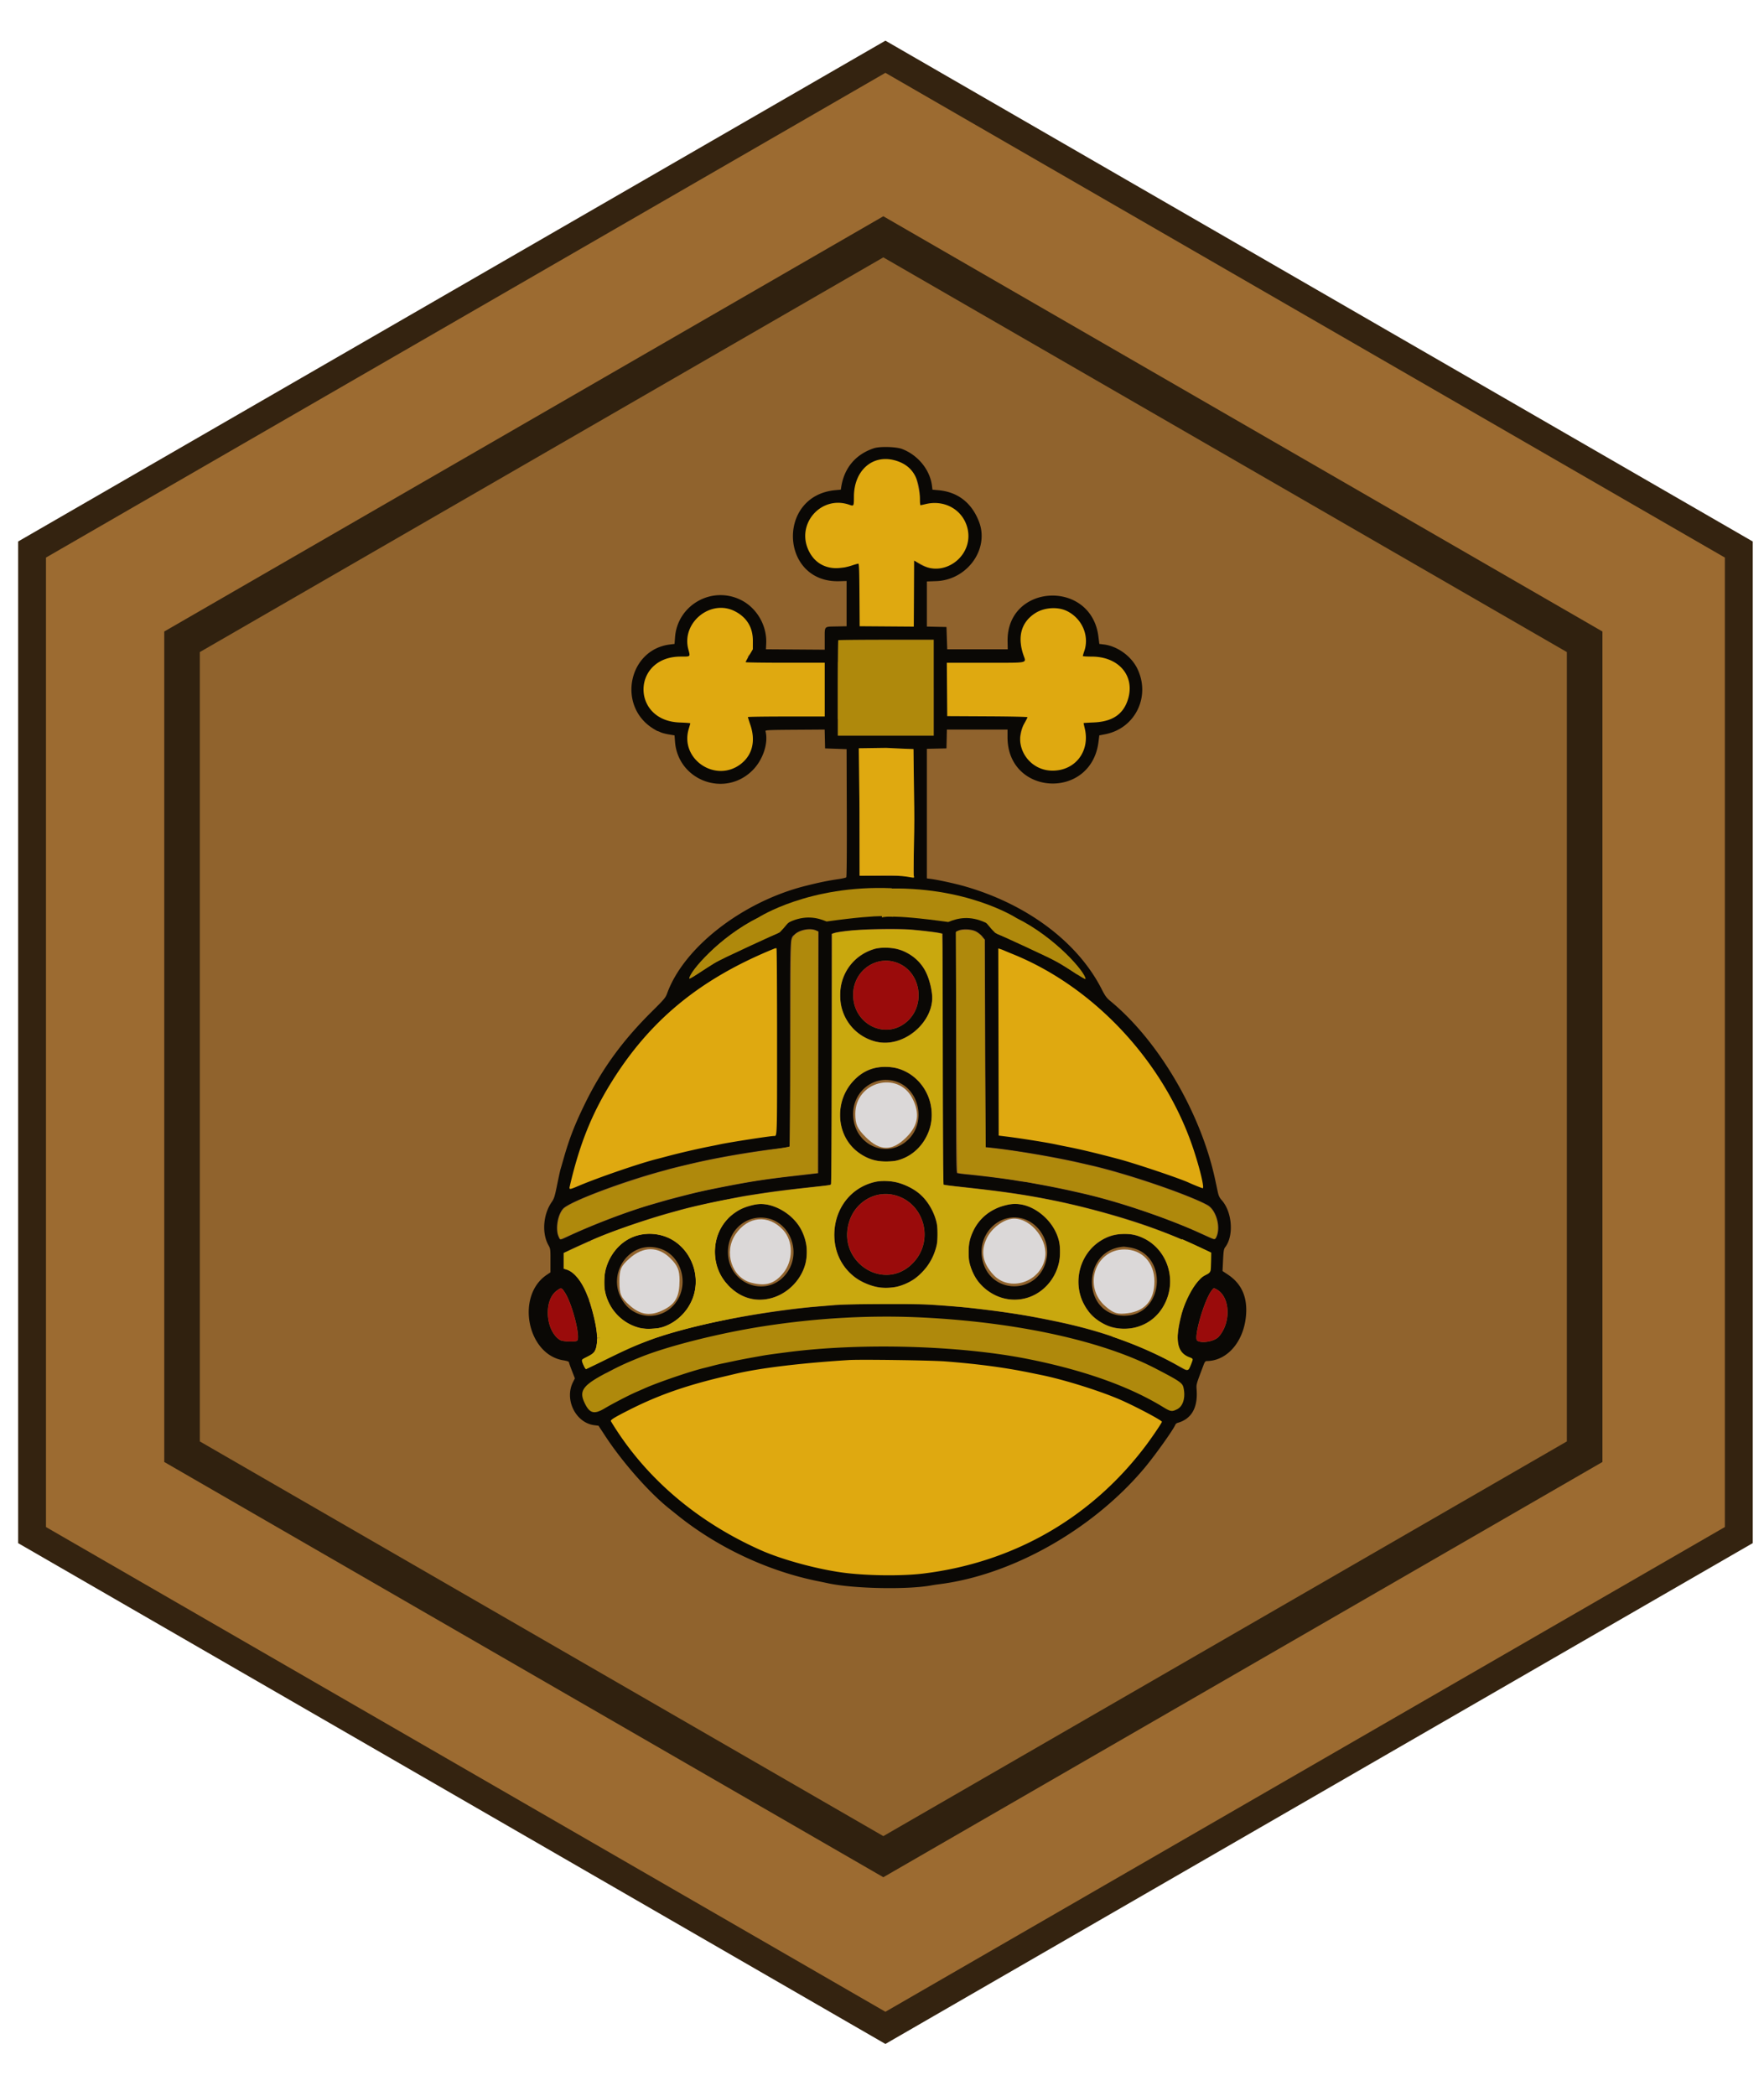 <svg height="135.417" width="113.979" xmlns="http://www.w3.org/2000/svg"><path d="m-366.506-110.11h218.921v195.815h-218.921z" fill="none"/><path d="m-451.215-231.888h361.335v516.49h-361.335z" fill="none"/><path d="m55.556 127.881-55.139-31.834v-63.67l55.139-31.835 55.14 31.835v63.669z" fill="#9c6b31" stroke="#342310" stroke-width="1.8" transform="translate(1.654 3.124)"/><path d="m55.422 116.822-45.313-26.162v-52.323l45.313-26.162 45.314 26.162v52.323z" fill="#010101" fill-opacity=".076" stroke="#30210f" stroke-width="2.3" transform="translate(1.654 3.124)"/><g transform="matrix(.797 0 0 .797 107.067 12.274)"><path d="m-87.235 98.847c-.43-1.128-.496-2.52 2.131-2.968 3.414-2.088 9.158-3.911 15.341-4.87 3.568-.552 12.018-.467 15.88.16 6.128.997 11.152 2.697 14.472 4.9 1.286.854 1.55 1.17 1.614 1.937.147 1.75-.43 1.81-2.937.305-14.032-4.07-13.739-3.903-22.313-4.474 0 0-19.25 3.273-21.516 4.75-1.929 1.258-2.279 1.292-2.672.26z" fill="#af890c" stroke-linecap="round" stroke-linejoin="round" stroke-width=".476"/><path d="m-66.42 40.342v-3.892h7.785v7.786h-7.784z" fill="#af890c" stroke-linecap="round" stroke-linejoin="round" stroke-width=".441"/><path d="m-64.343 35.982c-.391-.107-.477-.555-.542-2.843-.064-2.248-.147-2.698-.483-2.611-.224.058-.935.12-1.58.14-.974.03-1.287-.099-1.827-.75-.919-1.106-1.081-2.04-.554-3.186.53-1.152 1.905-1.854 3.131-1.6.794.165.83.132.83-.775.002-1.102.8-2.593 1.638-3.058 1.25-.693 3.344.365 3.639 1.839l.284 1.413c.107.533.3.707.744.67 1.368-.113 1.9.054 2.652.833 2.047 2.12-.416 5.746-2.997 4.412l-.815-.42v6.126l-1.828-.032c-1.005-.018-2.037-.09-2.292-.16z" fill="#dfa910" stroke-linecap="round" stroke-linejoin="round" stroke-width=".469"/><path d="m-50.946 46.61c-.724-.692-.843-.987-.737-1.84.069-.557.224-1.229.345-1.491.202-.44-.066-.477-3.517-.477h-3.736v-4.632h7.167l-.195-1.49c-.184-1.408-.147-1.534.67-2.316 1.219-1.165 2.878-1.166 4.094-.003.744.711.848.987.762 2.018l-.1 1.194 1.318.167c1.875.238 2.816 1.138 2.816 2.694 0 1.61-.883 2.53-2.674 2.787l-1.317.19v1.215c0 2.59-2.995 3.804-4.896 1.985z" fill="#dfa910" stroke-linecap="round" stroke-linejoin="round" stroke-width=".474"/><path d="m-77.72 46.87c-.837-.754-1.174-1.766-.92-2.754.154-.595.084-.683-.54-.683-1.88 0-3.504-1.33-3.504-2.868 0-1.53 1.624-2.867 3.482-2.867.629 0 .679-.085.54-.914-.44-2.646 2.732-4.316 4.705-2.477.651.607.817.997.817 1.923 0 .64-.127 1.238-.281 1.331-.838.504.047.683 3.369.683h3.649v4.643h-6.977l.157 1.486c.148 1.389.101 1.542-.7 2.322-1.115 1.085-2.707 1.158-3.797.175z" fill="#dfa910" stroke-linecap="round" stroke-linejoin="round" stroke-width=".471"/><path d="m-88.748 81.273c0-.658 1.555-4.935 2.387-6.566 3.131-6.136 8.777-11.26 14.956-13.573l.66-.247v15.98l-3.741.621c-4.01.667-8.882 1.954-12.206 3.225-1.131.432-2.056.684-2.056.56z" fill="#dfa910" stroke-linecap="round" stroke-linejoin="round" stroke-width=".46"/><path d="m-38.448 80.417c-2.975-1.143-7.684-2.383-11.44-3.013l-3.624-.607v-15.587l.99.41c5.53 2.284 10.601 6.902 13.635 12.413.848 1.542 2.553 6.077 2.553 6.792 0 .384-.112.362-2.114-.408z" fill="#dfa910" stroke-linecap="round" stroke-linejoin="round" stroke-width=".448"/><path d="m-66.325 112.606c-2.05-.363-5.092-1.322-6.856-2.16-3.912-1.86-8.217-5.529-10.759-9.17l-1.216-1.744 1.629-.86c5.613-2.963 12.291-4.291 21.476-4.27 6.169.014 9.897.434 14.164 1.596 3.868 1.053 8.393 3.083 8.388 3.761-.005.54-2.561 3.86-4.243 5.508-3.826 3.75-8.388 6.166-13.605 7.204-2.149.427-6.927.499-8.978.135z" fill="#dfa910" stroke-linecap="round" stroke-linejoin="round" stroke-width=".449"/><path d="m-63.492 20.935c-1.477.492-2.4 1.586-2.645 3.131l-.035.225-.446.041c-4.783.445-4.476 7.518.32 7.379l.595-.017v3.668l-.838.017c-1.007.021-.935-.058-.936 1.027v.857l-2.383-.017-2.382-.016.022-.475c.066-1.462-.773-2.897-2.067-3.531-2.354-1.155-5.125.42-5.324 3.026l-.041.544-.374.046c-3.36.417-4.288 4.966-1.388 6.798.195.123.373.224.395.224s.131.043.243.096c.11.053.41.13.663.173l.461.077.037.498c.237 3.164 4.04 4.576 6.287 2.334.849-.847 1.302-2.22 1.049-3.178-.022-.082.279-.096 2.386-.11l2.411-.016.018.763.017.764.872.031.872.031.016 5.165c.01 3.225-.007 5.188-.044 5.225-.032.033-.306.095-.607.14-.868.126-1.526.26-2.677.548-5.102 1.276-9.87 4.967-11.228 8.694-.138.377-.222.478-1.246 1.494-2.388 2.37-4.044 4.648-5.412 7.442-.842 1.72-1.273 2.828-1.744 4.483-.108.377-.221.77-.253.872-.031.103-.154.668-.274 1.256-.192.949-.242 1.106-.444 1.4-.692 1.006-.804 2.52-.257 3.49.158.28.164.329.162 1.245l-.001.954-.312.211c-2.506 1.7-1.573 6.453 1.358 6.92.272.044.452.102.452.148 0 .041.108.354.241.694l.242.62-.153.303c-.715 1.416.216 3.302 1.725 3.493l.342.043.556.847c1.395 2.126 3.57 4.592 5.18 5.871l.622.5c3.255 2.63 7.349 4.558 11.42 5.38.292.059.642.131.78.162 2.02.448 6.418.546 8.406.186.171-.031.451-.074.623-.095 5.913-.732 12.452-4.416 16.634-9.373.847-1.003 2.399-3.175 2.549-3.568.021-.055.1-.118.173-.139 1.12-.31 1.645-1.208 1.551-2.651-.032-.506-.068-.375.556-2.033.096-.256.152-.327.258-.328 1.72-.014 3.089-1.678 3.2-3.891.07-1.384-.418-2.41-1.48-3.116l-.437-.29.043-.882c.039-.78.06-.902.185-1.067.698-.925.556-2.829-.283-3.781-.199-.227-.264-.367-.343-.74l-.198-.928c-1.157-5.415-4.581-11.256-8.488-14.479-.323-.266-.428-.41-.727-.996-1.937-3.794-6.045-6.87-11.107-8.316-.773-.22-2.135-.517-2.725-.594l-.327-.042v-10.504l.794-.018.794-.017.018-.763.017-.763h4.916v.618c0 4.764 6.78 5.115 7.375.381l.066-.527.499-.098c2.434-.483 3.687-3.087 2.57-5.339-.497-1-1.61-1.798-2.694-1.932l-.373-.046-.074-.592c-.582-4.676-7.452-4.307-7.364.395l.012.633h-4.905l-.032-.903-.03-.903-.795-.017-.794-.018v-3.657l.763-.028c2.511-.092 4.315-2.597 3.465-4.81-.593-1.544-1.72-2.418-3.301-2.559l-.475-.042-.036-.3c-.153-1.294-1.12-2.493-2.415-2.995-.488-.189-1.81-.225-2.297-.063m1.665.97c1.415.378 2.068 1.397 2.07 3.228 0 .232.022.42.048.419.025-.002.214-.043.42-.093 1.504-.363 2.943.43 3.354 1.848.658 2.27-1.84 4.231-3.839 3.013l-.45-.275-.015 2.675-.017 2.674-2.194-.016-2.194-.016-.017-2.538c-.012-1.968-.033-2.537-.093-2.536-.043.001-.28.069-.528.151-1.6.53-2.897.074-3.51-1.235-1.014-2.169 1.05-4.477 3.303-3.691.375.131.377.127.379-.663.005-2.093 1.487-3.422 3.283-2.944m-12.942 12.237c.97.493 1.47 1.313 1.466 2.402l-.002.685-.293.498c-.161.274-.293.52-.293.545 0 .026 1.442.047 3.206.047h3.207v4.359h-3.113c-1.713 0-3.114.02-3.114.046s.09.313.2.639c.442 1.298.16 2.442-.778 3.165-2.044 1.573-4.965-.404-4.217-2.854.068-.223.124-.422.124-.444 0-.02-.385-.051-.856-.067-3.969-.132-3.887-5.343.085-5.343.812 0 .777.034.61-.594-.57-2.146 1.799-4.086 3.768-3.084m26.938-.01c1.216.608 1.816 1.99 1.403 3.227a4.197 4.197 0 0 0 -.125.415c0 .025.328.047.73.047 2.175.002 3.502 1.547 2.943 3.425-.37 1.24-1.258 1.848-2.787 1.912-.454.019-.825.043-.825.053s.045.21.1.444c.435 1.845-.772 3.416-2.622 3.411-1.992-.004-3.262-2.127-2.286-3.82.144-.25.262-.48.262-.511 0-.033-1.37-.063-3.254-.072l-3.253-.017-.017-2.163-.016-2.164h3.147c3.605 0 3.293.067 3.051-.662-.492-1.482-.148-2.652.99-3.37.723-.457 1.823-.524 2.559-.155m-10.804 6.21v3.892h-7.784v-3.85c0-2.118.018-3.87.041-3.892.023-.023 1.775-.042 3.892-.042h3.85v3.892m-1.634 10.12.017 5.137-2.196-.008-2.195-.008-.016-5.067c-.01-2.787-.003-5.103.013-5.146.024-.062.497-.075 2.196-.062l2.166.016zm.085 6.261c4.164.448 7.809 1.907 10.735 4.296.677.553 2.172 2.07 2.357 2.391l.116.201-.24-.158c-1.543-1.019-3.673-2.132-5.253-2.746-.497-.193-.95-.37-1.005-.394-.056-.024-.238-.221-.405-.439-.777-1.015-2.178-1.297-3.454-.696-.134.062-.32.053-1.028-.05-1.738-.252-2.28-.29-4.103-.288-1.798.002-2.33.04-4.033.282-.792.113-.871.115-1.05.023-1.158-.6-2.709-.222-3.442.836-.152.218-.25.273-.96.537-.434.161-.874.33-.977.376-.637.281-.987.44-1.4.64a30.202 30.202 0 0 0 -3.199 1.83c-1.03.687-1.083.703-.752.227 2.623-3.774 7.443-6.234 13.509-6.894.876-.095 3.604-.08 4.584.026m-.567 3.203c.854.056 2.22.213 2.615.3l.218.049.016 10.145c.008 5.58.036 10.165.062 10.19s.467.09.98.144c3.624.382 5.448.643 7.847 1.122 2.17.434 4.938 1.17 7.06 1.88 1.585.53 3.556 1.319 5.036 2.018l.7.33v.416c0 .81-.048.98-.303 1.063-.714.235-1.524 1.664-2.026 3.573-.544 2.074-.379 3.144.54 3.482.342.127.336.104.16.576-.208.565-.185.561-.917.138-2.76-1.593-6.048-2.809-9.659-3.571a99.684 99.684 0 0 0 -2.677-.531 66.43 66.43 0 0 0 -2.958-.433l-1.557-.191c-.49-.06-1.202-.118-3.176-.259-1.297-.092-6.202-.092-7.441 0-1.6.118-2.493.194-3.083.263-7.493.872-13.117 2.42-17.042 4.69-.53.307-.507.31-.677-.075-.188-.423-.17-.46.287-.624.884-.318 1.037-1.311.52-3.394-.537-2.168-1.278-3.423-2.19-3.711l-.233-.074v-1.279l.42-.206c.231-.113.7-.33 1.043-.483l.872-.387c1.468-.653 4.51-1.707 6.383-2.212.222-.06.53-.145.685-.19.72-.206 2.212-.546 3.548-.81.6-.118 1.231-.242 1.402-.277a20.3 20.3 0 0 1 .748-.127l1.027-.157c1.116-.172 2.143-.297 4.577-.558.48-.052.907-.107.95-.122.062-.023.078-2.116.078-10.183v-10.152l.157-.06c.673-.256 4.128-.435 6.008-.312m-7.408.096.184.095-.015 9.79-.016 9.791-.654.076-1.526.175c-2.08.236-3.342.432-5.448.847-1.91.375-2.053.408-4.422 1.026-.085.023-.394.11-.685.195-.29.084-.655.19-.81.233-1.77.502-4.737 1.63-6.636 2.523-.795.374-.729.37-.869.059-.271-.602-.08-1.769.37-2.265.503-.552 4.706-2.151 7.976-3.035.137-.037.376-.103.53-.147.278-.08.737-.192 1.992-.489 1.945-.46 4.62-.925 6.881-1.196.514-.062.955-.142.98-.178.026-.036.047-3.8.047-8.366.001-9.114-.028-8.442.385-8.835.399-.378 1.287-.531 1.736-.299m12.936.066c.178.088.414.275.526.417l.204.258.031 8.409.031 8.41.156.015c2.09.21 5.487.783 7.628 1.284.206.049.57.133.81.187 2.84.646 7.773 2.327 9.388 3.2.688.371 1.097 1.725.763 2.525-.131.314-.151.316-.695.068l-.77-.35c-2.664-1.217-6.693-2.567-9.558-3.203l-.81-.182a74.604 74.604 0 0 0 -2.428-.491 62.612 62.612 0 0 1 -.84-.157 9.331 9.331 0 0 0 -.592-.094c-.172-.02-.452-.063-.623-.095-.615-.114-2.641-.368-3.97-.498-.37-.036-.712-.082-.763-.101-.082-.032-.093-1.207-.093-9.81v-9.772l.202-.088c.348-.151 1.03-.118 1.403.068m-16.115 8.898c0 8.027.011 7.692-.251 7.692-.314 0-3.676.522-4.42.686-.153.034-.564.118-.911.186-.848.166-2.38.521-3.26.757-.394.105-.8.212-.903.237-1.368.341-4.775 1.51-6.336 2.175-.76.323-.793.325-.723.023.773-3.322 1.737-5.753 3.278-8.267 3.148-5.136 7.245-8.518 13.308-10.987.069-.028.146-.039.172-.024.025.015.046 3.4.046 7.522m7.847-7.445c-3.657 1.16-3.635 6.35.03 7.45 2.286.685 4.999-1.583 4.667-3.903-.248-1.736-.946-2.774-2.269-3.373-.687-.311-1.753-.388-2.428-.174m10.555.101c.102.045.439.185.747.31 6.642 2.705 12.28 8.8 14.602 15.785.535 1.61.907 3.176.755 3.176-.052 0-.81-.304-1.097-.439-.731-.345-4.332-1.557-5.729-1.928-1.778-.472-3.103-.789-4.169-.997-.344-.068-.752-.15-.906-.185-.684-.15-2.913-.506-4.048-.644l-.591-.073-.016-7.586-.016-7.586.14.043c.078.023.225.079.328.124m-8.484 1.073c1.77.817 2.107 3.378.617 4.69-1.74 1.531-4.37.226-4.37-2.17 0-2.005 1.983-3.337 3.753-2.52m-1.82 8.426c-1.984.352-3.353 2.552-2.902 4.658.683 3.186 4.828 4.04 6.642 1.368 1.93-2.841-.414-6.618-3.74-6.026m1.415 1.08c2.005.534 2.64 3.328 1.088 4.78-1.745 1.632-4.432.358-4.435-2.103-.002-1.821 1.637-3.132 3.347-2.677m-1.48 8.172c-3.942.8-4.65 6.374-1.034 8.142 4.06 1.986 7.878-3.038 5.048-6.643-.891-1.136-2.62-1.782-4.014-1.499m1.37 1.05c2.457.516 3.4 3.595 1.677 5.468-2.352 2.555-6.358-.063-5.199-3.396.52-1.497 2.032-2.386 3.522-2.073m-11.24.815c-.82.198-1.113.322-1.632.69-1.905 1.347-2.105 4.235-.409 5.918 2.971 2.95 7.717-.686 5.873-4.5-.689-1.423-2.513-2.427-3.832-2.108m20.55 0c-.558.135-.735.195-1.09.374-2.596 1.307-2.839 5.026-.435 6.657 2.674 1.814 6.07-.374 5.725-3.69-.211-2.034-2.4-3.776-4.2-3.341m-19.53 1.083c1.842.35 2.756 2.642 1.71 4.287-1.464 2.3-4.883 1.21-4.877-1.555.003-1.757 1.5-3.048 3.167-2.732m20.613.005c1.36.313 2.303 1.766 2.068 3.184-.515 3.118-4.77 3.109-5.254-.012-.298-1.923 1.376-3.59 3.186-3.172m-30.6 1.302c-2.615.313-4.072 3.517-2.66 5.85 1.271 2.097 4 2.443 5.713.724 2.575-2.584.524-7.002-3.053-6.574m38.484.005c-2.48.328-3.959 3.11-2.898 5.451 1.303 2.874 5.294 2.944 6.669.118 1.346-2.768-.814-5.96-3.77-5.569m-37.087 1.185c1.681.59 2.299 2.882 1.178 4.37-1.036 1.374-3.072 1.41-4.117.072-1.73-2.214.347-5.353 2.939-4.442m37.984-.126c3.202.52 2.814 5.539-.43 5.539-3.458 0-3.52-5.343-.063-5.597.051-.003.273.022.493.058m-45.769 3.672c.614.95 1.308 3.764.963 3.905-.244.1-1.165.055-1.364-.066-1.171-.716-1.36-3.174-.305-3.98.398-.304.421-.3.706.141m52.802-.286c1.122.58 1.231 2.677.2 3.85-.33.378-1.355.57-1.746.328-.327-.202.544-3.26 1.158-4.064.178-.234.164-.23.388-.114m-23.561 2.308c7.606.408 14.37 1.907 18.65 4.13 1.938 1.007 2.164 1.162 2.249 1.542.179.8-.031 1.51-.52 1.753-.427.212-.521.196-1.168-.199-2.732-1.667-6.398-2.97-10.898-3.87-5.53-1.106-13.539-1.335-19.522-.558-1.244.162-1.677.222-2.024.284-1.33.237-1.847.335-2.366.448-.326.07-.727.155-.891.187-.165.032-.515.115-.779.185-.263.07-.59.154-.728.186-1.095.263-3.752 1.172-4.795 1.641a43.91 43.91 0 0 1 -.653.286c-.553.235-1.93.948-2.578 1.334-.84.501-1.205.417-1.596-.366-.546-1.09-.207-1.524 2.119-2.71.856-.436 1.304-.637 2.38-1.073 2.239-.906 6.452-1.963 10.012-2.511 4.463-.688 8.845-.918 13.108-.69m1.557 3.543c2.708.212 4.823.494 6.912.921l.895.183c1.915.39 4.931 1.341 6.546 2.065 1.279.573 3.239 1.618 3.239 1.727 0 .08-.794 1.255-1.323 1.956-4.4 5.835-10.717 9.458-18.044 10.349-1.631.198-4.248.182-6.165-.037-2.157-.247-5.183-1.054-7.009-1.869-5.232-2.336-9.407-5.93-12.13-10.443-.06-.1.261-.3 1.485-.92 2.375-1.203 4.655-1.999 7.877-2.748l.623-.148c1.925-.474 5.353-.896 9.31-1.144.932-.058 6.67.022 7.784.109" fill="#0a0805" fill-rule="evenodd" stroke-width=".156"/><g stroke-linecap="round" stroke-linejoin="round"><path d="m-38.529 88.007c0-1.633.004-2.97.01-2.97.021 0 1.09.49 1.715.785l.664.315-.012.679c-.007.405-.024.718-.042.776-.05.16-.125.229-.388.357-.212.103-.286.158-.479.352-.483.49-.94 1.286-1.34 2.342l-.127.333z" fill="#c9a80e" stroke-width=".045"/><path d="m-64.653 50.376-.063-5.125 2.219-.031 2.212.105.07 4.75c.036 2.532-.122 5.308-.038 5.525.13.342-.233-.053-2.092-.036l-2.3.02z" fill="#dfa910" stroke-width=".425"/><path d="m-64.147 76.776c-.695-.695-.85-1.04-.85-1.894 0-2.592 3.448-3.532 4.622-1.26.631 1.219.485 2.197-.472 3.154-1.153 1.153-2.147 1.153-3.3 0z" fill="#dbd8d8" stroke-width=".425"/><path d="m-53.793 87.939c-.884-.95-1.06-1.89-.552-2.958.409-.862 1.437-1.605 2.223-1.605 1.422 0 2.815 1.817 2.498 3.258-.423 1.93-2.874 2.696-4.169 1.305z" fill="#dbd8d8" stroke-width=".425"/><path d="m-44.688 90.512c-1.881-1.582-.888-4.636 1.507-4.636 1.434 0 2.434 1.065 2.434 2.592 0 1.492-.744 2.388-2.138 2.575-.845.113-1.142.026-1.803-.53z" fill="#dbd8d8" stroke-width=".425"/><path d="m-73.433 88.573c-1.58-.41-2.253-2.487-1.272-3.928 1.007-1.478 2.667-1.628 3.854-.347.843.909.834 2.516-.018 3.53-.711.844-1.404 1.045-2.564.745z" fill="#dbd8d8" stroke-width=".425"/><path d="m-83.306 90.397c-.7-.627-.816-.895-.816-1.896 0-1 .115-1.27.816-1.895 1.116-.997 2.33-.997 3.328 0 .573.573.731.956.731 1.767 0 1.296-.314 1.894-1.245 2.376-1.089.563-1.904.46-2.814-.352z" fill="#dbd8d8" stroke-width=".425"/><g fill="#af890c" stroke-width=".425"><path d="m-78.454 63.906c0-.53 2.446-3.376 5.6-4.937 0 0 4.098-2.656 10.81-2.372l.1 2.331s-.483-.314-5.381.366c-.759-.321-1.742-.543-3.014.046-.184.085-.225.279-.793.837 0 0-4.66 2.105-5.328 2.516-.67.412-1.994 1.334-1.994 1.213z"/><path d="m-46.331 63.948c0-.53-2.447-3.376-5.6-4.936 0 0-4.099-2.656-10.812-2.373l-.099 2.332s.484-.315 5.382.365c.758-.32 1.742-.543 3.013.046.184.086.225.28.794.838 0 0 4.659 2.104 5.328 2.516.669.411 1.994 1.334 1.994 1.212z"/></g><path d="m-85.948 92.667c-.03-.437-.202-1.269-.41-1.99l-.152-.528.012-2.48.011-2.48.442-.191c2.07-.896 5.711-2.062 8.308-2.662 2.942-.68 5.246-1.055 9.06-1.48 1.733-.192 1.686-.183 1.725-.302.017-.053.04-4.632.053-10.177l.022-10.082.168-.05c.223-.067.91-.166 1.59-.228.84-.077 3.91-.108 4.655-.046.762.062 1.978.207 2.274.27l.216.047.03.96c.015.527.031 4.508.035 8.847.003 4.339.018 8.484.033 9.212l.027 1.324.156.033c.086.017.97.124 1.964.235 2.993.337 4.685.59 6.785 1.018 3.625.738 7.79 2.007 10.455 3.185l.24.106v4.875l-.13.425c-.224.723-.4 1.507-.455 2.026l-.053.498h-4.957l-.528-.18c-3.717-1.257-9.529-2.243-14.856-2.52-1.146-.06-6.741-.027-7.482.043-.28.027-.876.08-1.326.116-4.019.33-9.154 1.291-12.506 2.34l-.64.2h-4.74zm5.295-.474a3.98 3.98 0 0 0 2.298-1.951c.876-1.696.354-3.86-1.198-4.97-.962-.69-2.285-.859-3.407-.437-1.073.404-1.944 1.409-2.272 2.624-.118.436-.158 1.22-.085 1.672a3.815 3.815 0 0 0 2.918 3.133c.386.09 1.362.05 1.746-.071zm38.484-.022c1.059-.307 1.846-.99 2.326-2.019.91-1.947.098-4.303-1.787-5.189-.572-.269-.913-.345-1.547-.344-.815.001-1.358.165-2.038.616-1.483.982-2.093 2.98-1.432 4.693.154.4.476.92.759 1.227.356.387 1.045.826 1.556.992.638.206 1.502.216 2.163.024zm-29.697-2.326c1.32-.33 2.435-1.416 2.816-2.743.134-.467.164-1.236.066-1.718-.2-.99-.7-1.79-1.488-2.383-.678-.511-1.474-.81-2.16-.81-.618 0-1.44.251-1.998.613-1.056.683-1.681 1.774-1.745 3.046-.056 1.123.3 2.111 1.044 2.905.977 1.042 2.164 1.415 3.465 1.09zm20.572.022c1.38-.306 2.5-1.476 2.825-2.956.093-.422.091-1.323-.003-1.712-.203-.834-.71-1.614-1.42-2.183-.958-.767-1.948-1-3.006-.71-1.163.32-2.04 1.029-2.527 2.041-.308.64-.384.99-.383 1.768 0 .59.013.706.118 1.051.143.474.401.997.642 1.302.931 1.178 2.355 1.709 3.754 1.399zm-10.223-.987a4.887 4.887 0 0 0 1.291-.584c.36-.247.893-.792 1.14-1.164.294-.442.467-.81.624-1.326.111-.365.122-.461.124-1.15.002-.604-.014-.81-.081-1.06-.26-.96-.807-1.814-1.507-2.353-.414-.318-1.096-.648-1.636-.791-.555-.147-1.405-.168-1.894-.046-1.865.465-3.138 2.049-3.241 4.033-.078 1.507.521 2.828 1.688 3.719.446.34 1.211.669 1.828.786.448.085 1.198.056 1.664-.064zm.132-10.272c1.089-.358 1.938-1.196 2.362-2.332.314-.838.298-1.893-.041-2.769-.36-.927-1.078-1.702-1.952-2.105-.454-.21-.782-.29-1.319-.32-1.109-.063-1.973.266-2.74 1.045-.765.777-1.158 1.744-1.159 2.851 0 1.316.588 2.45 1.631 3.145.723.48 1.294.639 2.224.617.547-.013.692-.032.994-.132zm-.42-9.575c1.677-.4 3.05-1.996 3.05-3.546 0-.6-.213-1.474-.51-2.088-.453-.935-1.392-1.672-2.429-1.905-.474-.106-1.307-.106-1.702.001a3.853 3.853 0 0 0 -2.758 2.952c-.09.436-.09 1.222 0 1.661a3.82 3.82 0 0 0 2.088 2.668c.74.354 1.494.44 2.261.257z" fill="#c9a80e" stroke-width=".075"/><path d="m-86.792 89.404c-.388-.952-1.044-1.739-1.582-1.9l-.244-.073v-1.261l1.047-.48 1.047-.48.015.667c.008.367-.006 1.424-.031 2.348l-.047 1.68z" fill="#c9a80e" stroke-width=".106"/><path d="m-86.995 95.247a1.51 1.51 0 0 1 -.122-.347c0-.045.147-.147.327-.228.58-.26.794-.564.845-1.203l.032-.394 2.257.003 2.257.003-.875.331c-1.455.552-1.945.77-3.269 1.45-.697.358-1.282.65-1.3.65-.017 0-.085-.119-.152-.265z" fill="#c9a80e" stroke-width=".106"/><path d="m-86.555 90.06c-.028-.086-.03-.174-.015-.513.01-.225.026-.727.036-1.116l.019-.707.003 1.22c.002.672 0 1.222-.003 1.222a.505.505 0 0 1 -.04-.105z" fill="#c9a80e" stroke-width=".038"/><path d="m-85.922 92.867c-.064-.721-.193-1.363-.47-2.349l-.11-.386.01-2.468.01-2.468.468-.199c2.004-.854 5.161-1.884 7.691-2.51a73.114 73.114 0 0 1 2.913-.64l.083-.014v1.541l-.058.054a2.87 2.87 0 0 0 -.196.23c-1.118 1.43-1.07 3.595.109 4.947l.145.167v2.759l-.05.012c-.027.007-.244.052-.48.1-1.721.352-3.408.78-4.81 1.22l-.49.153h-4.752zm4.586-.568c.579-.027 1.014-.168 1.554-.503.41-.253.859-.677 1.146-1.079.18-.253.432-.75.523-1.038a4.033 4.033 0 0 0 -.003-2.43 4.929 4.929 0 0 0 -.46-.965c-.631-.945-1.527-1.51-2.622-1.654a3.57 3.57 0 0 0 -2.449.554c-.83.556-1.468 1.541-1.65 2.542-.039.22-.047.353-.049.804-.002.596.019.748.164 1.197.091.283.342.785.51 1.023a3.932 3.932 0 0 0 2.249 1.518c.124.029.517.056.699.048z" fill="#c9a80e" stroke-width=".038"/><path d="m-86.5 85.69c0-.194.004-.27.008-.17.004.101.004.26 0 .354s-.008.011-.008-.183z" fill="#c9a80e" stroke-width=".038"/><path d="m-86.717 89.561c-.243-.597-.515-1.068-.834-1.445-.285-.335-.56-.536-.868-.634l-.189-.06v-1.247l1.029-.471c.565-.26 1.035-.465 1.044-.456.026.026.009 2.223-.027 3.434a53.807 53.807 0 0 1 -.04 1.142 2.453 2.453 0 0 1 -.115-.263z" fill="#c9a80e" stroke-width=".038"/><path d="m-86.293 89.617c-.386-.801-.933-1.494-1.45-1.838a2.153 2.153 0 0 0 -.684-.308l-.18-.05v-1.248l1.244-.47c.684-.26 1.252-.464 1.263-.455.046.038-.032 4.536-.08 4.576a1.179 1.179 0 0 1 -.113-.207z" fill="#c9a80e" stroke-width=".041"/><path d="m-86.96 95.287c-.139-.294-.162-.382-.115-.434.02-.023.15-.099.286-.17.302-.156.394-.217.527-.352.203-.207.29-.457.332-.945l.025-.304h2.234l2.234.001-.84.321c-1.504.575-1.87.739-3.527 1.577-.554.28-1.02.51-1.034.51-.015 0-.07-.092-.123-.204z" fill="#c9a80e" stroke-width=".038"/><path d="m-86.971 95.374a3.05 3.05 0 0 1 -.158-.367c-.065-.201-.065-.201.41-.445.299-.154.406-.225.565-.38.309-.3.402-.543.461-1.198.017-.195.034-.357.038-.361.003-.004 1.264-.004 2.802 0l2.797.007-.658.243c-2.038.755-2.535.969-4.541 1.952a60.23 60.23 0 0 1 -1.578.76c-.017 0-.079-.095-.138-.211z" fill="#c9a80e" stroke-width=".047"/><path d="m-38.345 95.546a28.88 28.88 0 0 1 -.652-.35 32.205 32.205 0 0 0 -4.508-2.016l-.598-.216-.131-.048 2.68-.002 2.68-.001.016.253c.045.77.34 1.218.95 1.447.21.078.262.117.262.193 0 .083-.236.678-.303.764-.08.103-.153.098-.396-.025z" fill="#c9a80e" stroke-width=".04"/><path d="m-62.894 87.902c-1.425-.208-2.57-1.395-2.74-2.841a4.85 4.85 0 0 1 .024-.924c.12-.653.357-1.18.733-1.628a3.142 3.142 0 0 1 1.792-1.07c.156-.032.224-.036.545-.036.32 0 .39.005.542.035a3.144 3.144 0 0 1 1.587.815c.29.277.487.546.667.91a3.321 3.321 0 0 1 -.311 3.49c-.522.694-1.293 1.16-2.078 1.257a4.058 4.058 0 0 1 -.761-.008z" fill="#9a0b0b" stroke-width=".027"/><path d="m-62.672 68.053a2.64 2.64 0 0 1 -1.398-.532 3.804 3.804 0 0 1 -.528-.53 2.85 2.85 0 0 1 -.549-1.397 3.887 3.887 0 0 1 0-.703c.11-.934.673-1.74 1.503-2.147.257-.127.532-.21.823-.25.155-.02.496-.017.657.007a2.67 2.67 0 0 1 1.337.605c.497.426.824 1.043.93 1.757.028.182.027.627 0 .82-.07.482-.252.93-.533 1.31-.047.064-.161.191-.253.283a2.547 2.547 0 0 1 -1.99.777z" fill="#9a0b0b" stroke-width=".019"/><path d="m-88.326 93.33c-.283-.017-.51-.06-.608-.117a1.717 1.717 0 0 1 -.452-.423c-.343-.463-.533-1.099-.533-1.785 0-.71.199-1.29.571-1.656a2.63 2.63 0 0 1 .374-.28c.116-.058.192-.03.293.105.274.369.533.939.767 1.688.256.818.413 1.565.425 2.022.01.395-.01.42-.362.447a2.921 2.921 0 0 1 -.475-.001z" fill="#9a0b0b" stroke-width=".019"/><path d="m-36.972 93.368c-.07-.01-.21-.05-.26-.076-.065-.032-.083-.063-.1-.167-.083-.506.466-2.483.969-3.487.114-.229.283-.487.376-.574.053-.05.074-.049.2.013.166.081.27.155.4.286.28.281.46.68.537 1.178.028.186.029.65 0 .84-.043.29-.106.535-.2.769-.144.357-.392.733-.586.888-.191.153-.554.283-.91.326a3.03 3.03 0 0 1 -.426.004z" fill="#9a0b0b" stroke-width=".019"/><path d="m-89.053 84.742c-.22-.576.002-1.74.409-2.147.418-.419 2.43-1.265 5.156-2.17 3.884-1.288 7.019-1.988 11.995-2.68.615-.085 1.14-.177 1.167-.204.027-.028.06-3.748.075-8.269.018-5.568.048-8.296.093-8.46a1.18 1.18 0 0 1 .24-.421c.34-.356 1.197-.538 1.703-.362l.197.068-.016 9.789-.016 9.788-1.75.204c-2.396.28-3.638.468-5.688.865-4.549.88-8.287 2.038-12.262 3.802-.592.263-1.103.477-1.136.477s-.108-.126-.167-.28z" fill="#af890c" stroke-width=".106"/><path d="m-36.8 84.64c-1.765-.816-4.436-1.81-6.781-2.523-3.52-1.07-8.104-1.935-12.64-2.383-.232-.022-.447-.073-.479-.11-.033-.042-.076-4.073-.103-9.766l-.046-9.697.15-.085c.093-.053.346-.084.68-.084.621 0 .9.116 1.27.526l.23.255.01 4.328c.004 2.38.025 6.17.046 8.421l.038 4.094.437.045c2.153.223 5.716.856 8.216 1.46 2.225.538 5.319 1.52 7.49 2.378 1.48.585 1.973.844 2.199 1.156.3.414.455.898.459 1.43.003.494-.132.94-.282.933-.045-.002-.447-.173-.894-.379z" fill="#af890c" stroke-width=".106"/></g></g></svg>